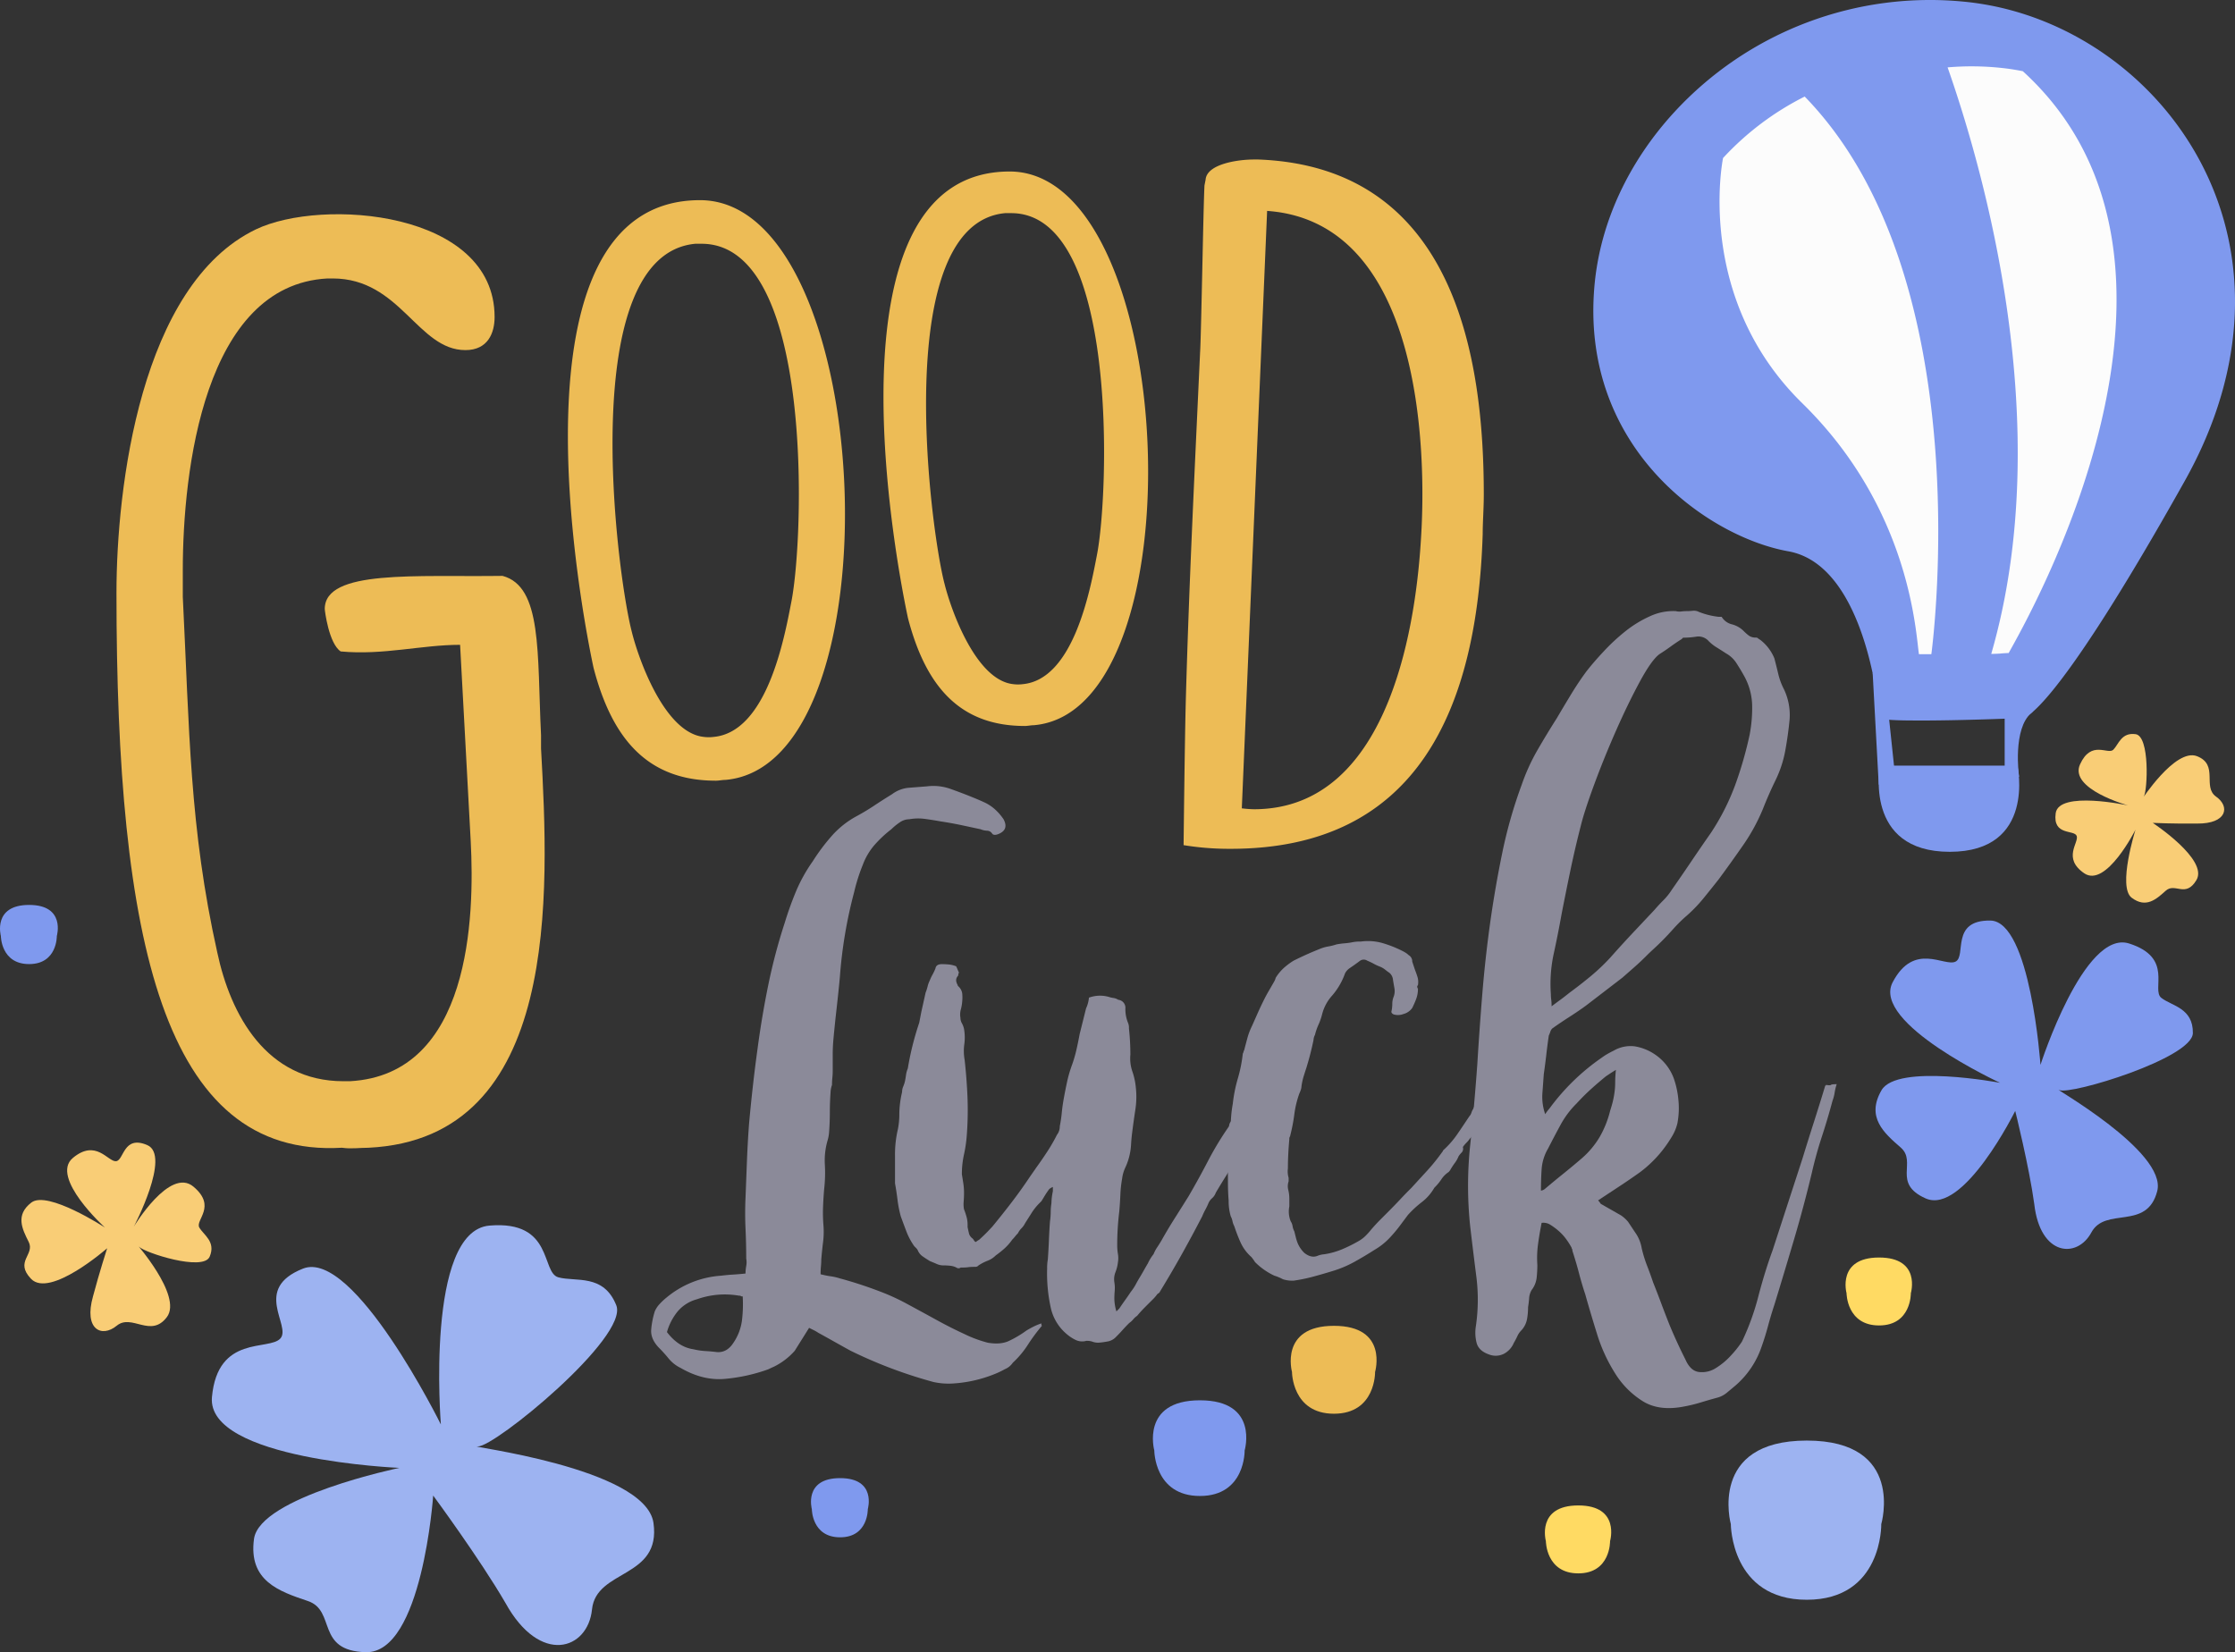 <svg xmlns="http://www.w3.org/2000/svg" width="1080" height="798.43" viewBox="0 0 1080 798.43"><rect x="0" y="0" width="1080" height="798.43" fill="#333333" stroke="none"/><g id="Layer_2" data-name="Layer 2"><g id="Text_summer01_489268100"><g id="Text_summer01_489268100-2" data-name="Text_summer01_489268100"><path d="M557.78 700.94s-6.68-24.24 22.05-24.24 21.61 24.24 21.61 24.24.43 22-21.61 22S557.78 700.94 557.78 700.94z" fill="#7f99ee"/><path d="M624.32 663s-6.15-22.29 20.27-22.29S664.47 663 664.47 663s.39 20.19-19.88 20.19S624.32 663 624.32 663z" fill="#edbc56"/><path d="M.42 452.31s-4.14-15 13.65-15 13.39 15 13.39 15 .26 13.59-13.39 13.59S.42 452.31.42 452.31z" fill="#7f99ee"/><path d="M392.3 729.31s-4.14-15 13.65-15 13.39 15 13.39 15 .26 13.6-13.39 13.6S392.3 729.31 392.3 729.31z" fill="#7f99ee"/><path d="M836.37 736.53s-11.13-40.37 36.7-40.37 36 40.37 36 40.37.71 36.56-36 36.56S836.37 736.53 836.37 736.53z" fill="#9db3f1"/><path d="M892.29 624.93S887.54 607.7 908 607.7s15.36 17.23 15.36 17.23.3 15.6-15.36 15.6S892.29 624.93 892.29 624.93z" fill="#ffda63"/><path d="M747 744.74s-4.75-17.23 15.66-17.23 15.36 17.23 15.36 17.23.3 15.6-15.36 15.6S747 744.74 747 744.74z" fill="#ffda63"/><path d="M56.28 286.55c0-50.65 11.54-148.75 67.32-175.68C155.66 95.48 239 101.9 239 153.19c0 7.69-3.2 16-14.1 16-23.08.0-31.42-34.62-64.12-34.62h-2.56c-59.63 3.2-69.89 93-69.89 141v12.83C91.54 352.59 91.54 4e2 105 460.31c6.41 30.14 23.72 62.19 60.91 62.19h3.21c58.34-3.2 60.27-79.5 58.34-116l-5.13-94.89c-18.59.0-37.18 5.13-57.7 3.2-5.77-3.84-7.7-19.87-7.7-20.51.0-19.24 44.25-15.39 85.92-16 19.24 5.13 16.67 37.18 18.59 76.94v6.41c3.85 69.89 9.62 188.5-83.35 193-4.49.0-8.33.65-12.82.0C78.72 559.69 56.28 453.9 56.28 286.55z" fill="#edbc56"/><path d="M338.25 96.73c85.2.0 96.71 272.86 12.28 280.16-1.53.0-3.07.38-4.6.38-32.24.0-49.89-19.19-59.1-54.5C281.84 299.75 241.93 96.73 338.25 96.73zm-33 208.39c3.07 12.66 15.73 49.12 34.92 51a18 18 0 0 0 4.61.0c25.71-2.3 34.15-47.2 37.61-65.24 6.14-30.7 11.13-173.08-43.37-173.08H336C278 123.21 298 277.1 305.25 305.12z" fill="#edbc56"/><path d="M487.88 82.88c81.38.0 92.37 260.61 11.73 267.58-1.46.0-2.93.37-4.39.37-30.79.0-47.65-18.33-56.45-52.05C434 276.78 395.88 82.88 487.88 82.88zm-31.52 199c2.93 12.09 15 46.91 33.36 48.75a17.72 17.72.0 0 0 4.4.0c24.55-2.2 32.62-45.09 35.92-62.32C535.9 239 540.67 103 488.62 103h-2.93C430.34 108.17 449.4 255.16 456.36 281.92z" fill="#edbc56"/><path d="M605.92 77.08H608C703.69 80.63 717 174.21 717 239c0 6.66-.53 13.31-.53 19.08-2.66 84.26-31.35 152.11-121.68 152.11a136.43 136.43.0 0 1-22.85-1.77s.53-49.67 1.07-70.07c1.59-56.77 4.25-110.43 6.9-168.09.53-7.54 1.6-72.28 2.13-80.71l.53-2.66C583.07 79.3 598 77.08 605.92 77.08zm-5.85 313.55a55.42 55.42.0 0 0 5.85.44c67.48.0 78.64-94.9 80.76-131.27 2.66-41.69.54-152.56-74.38-157.88z" fill="#edbc56"/><path d="M396.53 615.79c1.83.46 3.5.81 5 1a27.24 27.24.0 0 1 4.32 1 200.87 200.87.0 0 1 21.75 7.25 105.4 105.4.0 0 1 11.22 5.35q6.74 3.63 13.64 7.43t13.64 6.9a60 60 0 0 0 11.23 4.15q5.87 1 9.84-.69a50.68 50.68.0 0 0 8.8-5.18c1.15-.69 2.3-1.33 3.45-1.9a28.37 28.37.0 0 1 3.8-1.56v.7a.31.31.0 0 0 .35.34 87.3 87.3.0 0 0-6.91 9.32 44.09 44.09.0 0 1-7.25 8.64 8.44 8.44.0 0 1-3.8 3.1 43.26 43.26.0 0 1-5.52 2.59 64 64 0 0 1-19.17 4.32 34 34 0 0 1-9.84-.69A224.15 224.15.0 0 1 411 652.74q-3.81-2.09-7.77-4.32t-7.77-4.32a20.19 20.19.0 0 0-2.07-1.21l-2.42-1.2-3.45 5.52q-1.74 2.76-3.46 5.53a32.42 32.42.0 0 1-10.18 7.76c-.81.35-1.67.75-2.59 1.21a83.78 83.78.0 0 1-21.24 4.66q-10.53.87-21.23-5.35a17.11 17.11.0 0 1-5.7-4.49 71.48 71.48.0 0 0-5-5.52c-2.53-2.76-3.68-5.59-3.45-8.46a41.07 41.07.0 0 1 1.73-8.81 11.85 11.85.0 0 1 2.24-3.45 29 29 0 0 1 3.28-3.11 46 46 0 0 1 26.59-10.7q2.76-.35 5.52-.52c1.84-.11 3.92-.28 6.22-.52a20.18 20.18.0 0 1 .34-3.62 9.63 9.63.0 0 0 0-3.63q0-7.25-.34-14.5c-.23-4.84-.23-9.78.0-14.85q.35-9 .69-17.78t1-17.78q1.71-19 4.14-36.61 2.07-15.53 5.18-30.73a273.48 273.48.0 0 1 7.94-30 162.17 162.17.0 0 1 5.52-15.36 76.37 76.37.0 0 1 8-14.33A97 97 0 0 1 401.88 404a43.72 43.72.0 0 1 11.91-9.5q4.48-2.42 8.63-5.18t8.64-5.52a15.74 15.74.0 0 1 8.11-3.11L448 380a24.63 24.63.0 0 1 11.22 1.21c3.56 1.27 7.08 2.59 10.53 4q3.45 1.38 6.39 2.76a20.56 20.56.0 0 1 5.69 4.15c.46.46 1 1 1.56 1.72a25.32 25.32.0 0 1 1.55 2.07q2.76 5.19-2.76 7.25c-1.38.47-2.3.35-2.76-.34a3 3 0 0 0-2.42-1.38 8.5 8.5.0 0 1-3.11-.69l-9.67-2.07q-4.83-1-9.66-1.73-3.81-.69-7.6-1.21a24.53 24.53.0 0 0-7.6.17 8.07 8.07.0 0 0-4.66 1.56 28.06 28.06.0 0 0-4 3.28 56.91 56.91.0 0 0-8.12 7.59 31.34 31.34.0 0 0-5.69 9.67 87.35 87.35.0 0 0-4.15 13.12 222.59 222.59.0 0 0-6.9 41.09c-.47 5.07-1 10.08-1.56 15s-1.09 9.95-1.55 15q-.35 3.81-.34 7.6v7.6a33.22 33.22.0 0 1-.18 3.45 33.48 33.48.0 0 0-.17 3.45 11.46 11.46.0 0 0-.69 3.46c-.23 3.22-.35 6.39-.35 9.49s-.11 6.28-.34 9.5a18.87 18.87.0 0 1-.69 4.14 34.46 34.46.0 0 0-1.38 11.92 69.39 69.39.0 0 1-.35 11.91q-.35 4.14-.52 8.46a74.33 74.33.0 0 0 .18 8.8 40.31 40.31.0 0 1-.18 8.29q-.51 4.14-.86 8.29c0 1.15-.06 2.3-.17 3.45A37.14 37.14.0 0 0 396.53 615.79zm-37.64 10.7c-.47.0-.75.0-.86-.17a1.44 1.44.0 0 0-.87-.17 40.14 40.14.0 0 0-20.37 1.72 18.52 18.52.0 0 0-9.32 5.87 27.63 27.63.0 0 0-5.18 10q5.52 7.25 12.77 8.29a32.24 32.24.0 0 0 5.7.86q2.92.17 5.7.52 4.83.33 7.94-4.49a24.88 24.88.0 0 0 4.14-10.88A64.57 64.57.0 0 0 358.89 626.49z" fill="#8b8a99"/><path d="M539.48 633.74l1.38-1.38c.92-1.38 1.84-2.71 2.76-4s1.84-2.59 2.76-4a25.09 25.09.0 0 0 2.42-3.62q1-1.9 2.07-3.63c.69-1.15 1.32-2.24 1.9-3.28s1.21-2.13 1.9-3.28a21.49 21.49.0 0 1 2.76-4.49 18 18 0 0 1 1.73-3.28c.69-1 1.38-2.13 2.07-3.28q3.1-5.52 6.39-10.71t6.73-10.7q4.83-8.28 9.32-16.92a150.41 150.41.0 0 1 10-16.57 2.82 2.82.0 0 0 .34-1 2.71 2.71.0 0 1 .35-1 14.63 14.63.0 0 0 1.21-2.25c.34-.8.74-1.67 1.21-2.59.91-1.84 1.9-3.62 2.93-5.35a19.23 19.23.0 0 0 2.25-5.7 20.8 20.8.0 0 1 7.25-.69 2.88 2.88.0 0 1-.69 2.76 4.68 4.68.0 0 0-1 5.18 4.92 4.92.0 0 1-.69 2.77 3.82 3.82.0 0 0-.35 1.72 2.68 2.68.0 0 0-.34 1 1 1 0 0 1-.35.69 4.74 4.74.0 0 0-.69 3.45c.46.69.23 1.5-.69 2.42-.23.46-.52 1-.86 1.55a3.09 3.09.0 0 0-.52 1.56 15.15 15.15.0 0 1-2.24 5.35q-1.56 2.25-3.28 4.66l-.69 1.38q-2.09 4.14-4.49 7.94t-4.84 7.94a6.27 6.27.0 0 1-1.72 2.59 7 7 0 0 0-1.73 2.25 30 30 0 0 1-1.55 3.28 28.28 28.28.0 0 0-1.56 3.28q-4.83 9.33-9.84 18.3t-10.53 18a1.83 1.83.0 0 1-.69.86 2.84 2.84.0 0 0-.69.52 17.5 17.5.0 0 1-2.07 2.41q-2.08 2.07-4 4t-3.63 4a8.52 8.52.0 0 0-1.9 1.72 9.34 9.34.0 0 1-1.9 1.73q-1.73 1.72-3.28 3.45c-1 1.15-2.13 2.3-3.28 3.45a7.15 7.15.0 0 1-4.14 2.08 36.47 36.47.0 0 1-3.63.51 7.65 7.65.0 0 1-3.62-.51 9 9 0 0 0-2.77-.35 7.36 7.36.0 0 1-5-.34 19.5 19.5.0 0 1-4.32-2.77 23 23 0 0 1-7.94-13.12A77.09 77.09.0 0 1 506 613a23.65 23.65.0 0 1 .35-4.49c.22-3.22.4-6.33.52-9.33s.28-6 .51-9a32 32 0 0 0 .35-4.49 25.34 25.34.0 0 1 .34-4.15 30.23 30.23.0 0 1 .7-5.87v-2.07a7.89 7.89.0 0 0-1.73 1c-.69.92-1.33 1.84-1.9 2.76s-1.21 2-1.9 3.11l-1 1a27.5 27.5.0 0 0-3.62 4.49c-1 1.62-2.13 3.34-3.28 5.18a9.49 9.49.0 0 1-1.73 2.42 9 9 0 0 0-1.72 2.42 17.87 17.87.0 0 0-1.39 1.55 16.6 16.6.0 0 1-1.38 1.55 25.83 25.83.0 0 1-3.62 4.15 48 48 0 0 1-4.32 3.45 11.28 11.28.0 0 1-4 2.59 23 23 0 0 0-4.32 2.24 2 2 0 0 1-1.38.7c-1.15.0-2.36.0-3.62.17s-2.48.17-3.63.17a1.7 1.7.0 0 1-2.07.0 8.76 8.76.0 0 0-2.94-.86 28.46 28.46.0 0 0-3.28-.18 7.85 7.85.0 0 1-3.28-.69c-1-.45-2.13-.91-3.28-1.38-1.15-.69-2.3-1.43-3.45-2.24a6.48 6.48.0 0 1-2.42-2.94 4 4 0 0 0-.69-1l-1-1a32.07 32.07.0 0 1-3.8-7.08q-1.38-3.62-2.76-7.42a57.8 57.8.0 0 1-1.56-7.94q-.51-4.14-1.21-7.94V558.47a53.08 53.08.0 0 1 1.39-12.78 33.76 33.76.0 0 0 .51-3.45 33.22 33.22.0 0 0 .18-3.45 44.73 44.73.0 0 1 .34-5.53 46.57 46.57.0 0 1 1-5.52 6.61 6.61.0 0 1 .51-2.59 16.75 16.75.0 0 0 .87-2.59c.23-1.15.4-2.19.52-3.11a12.67 12.67.0 0 1 .86-3.11 141.28 141.28.0 0 1 5.52-22.1l1-5.18 2.07-9.32a24.09 24.09.0 0 0 1-3.11 13.1 13.1.0 0 1 1-2.76 24 24 0 0 1 1.38-2.93 25 25 0 0 0 1.39-2.94c.22-1.38 1.26-2.07 3.1-2.07 1.15.0 2.3.06 3.46.17a13 13 0 0 1 3.45.87c.23.46.46 1 .69 1.55s.46 1.09.69 1.55a1.19 1.19.0 0 0-.34.87 1.18 1.18.0 0 1-.35.86c-.92 1.15-.92 2.54.0 4.14a1 1 0 0 0 .35.69 5.83 5.83.0 0 1 1.89 3.46 20 20 0 0 1 0 3.79 21.21 21.21.0 0 1-.69 4 9.26 9.26.0 0 0-.17 4 5.15 5.15.0 0 0 .69 2.59 10.25 10.25.0 0 1 1 2.59 23.88 23.88.0 0 1 .17 7.59 24.23 24.23.0 0 0 .17 7.6q1 9 1.38 18.13a158.53 158.53.0 0 1-.34 18.13 65.17 65.17.0 0 1-1.38 9.49 43.75 43.75.0 0 0-1 9.5c.23 1.38.46 2.82.69 4.31a30.77 30.77.0 0 1 .35 4.66c0 1.39-.06 2.77-.17 4.15a13.44 13.44.0 0 0 .17 3.8 34.91 34.91.0 0 1 1.21 3.62 14 14 0 0 1 .51 3.63V593c.23 1.15.46 2.19.69 3.11a4.34 4.34.0 0 0 1.73 2.41 3.28 3.28.0 0 1 .52.69 4.49 4.49.0 0 0 .86 1 4 4 0 0 0 .87-.52 4.47 4.47.0 0 1 .86-.52 86.39 86.39.0 0 0 6.56-6.56q4.83-5.86 9.32-11.74t8.63-12.08q.69-1 1.56-2.25c.57-.8 1.09-1.55 1.55-2.24q2.76-3.8 5.35-7.77a80.45 80.45.0 0 0 4.67-8.11 6.51 6.51.0 0 0 1.38-4.15q.69-3.45 1-6.9c.23-2.3.58-4.61 1-6.91q.69-3.79 1.55-7.77a61.61 61.61.0 0 1 2.25-7.77 62.24 62.24.0 0 0 2.24-7.59q.86-3.81 1.56-7.6l3.1-12.43a15.65 15.65.0 0 0 1.39-5.18 15.61 15.61.0 0 1 9.66-.35 11.59 11.59.0 0 0 2.25.52 5.59 5.59.0 0 1 2.24.86 3.86 3.86.0 0 1 3.46 4.15 17.56 17.56.0 0 0 1.38 7.25 6.15 6.15.0 0 1 .34 2.42q.34 3.11.52 6.38t.17 6.39a19.21 19.21.0 0 0 .87 7.77A33.08 33.08.0 0 1 548.8 525a41 41 0 0 1-.17 11.22q-.87 5.7-1.56 11.22-.35 2.76-.52 5.7a30.52 30.52.0 0 1-.86 5.69 29.21 29.21.0 0 1-1.9 5.36 17.62 17.62.0 0 0-1.55 5.35 57.26 57.26.0 0 0-.86 7.94c-.12 2.76-.3 5.41-.52 7.94a133.71 133.71.0 0 0-1 16.58 25.33 25.33.0 0 0 .35 4 12 12 0 0 1 0 4 19.16 19.16.0 0 1-1.21 4.83 9.37 9.37.0 0 0-.52 4.84 16.43 16.43.0 0 1 .17 4.14c-.12 1.38-.17 2.65-.17 3.8A21.87 21.87.0 0 0 539.48 633.74z" fill="#8b8a99"/><path d="M593.34 564a20.69 20.69.0 0 1-.35-6.38q.36-2.94.69-5.7a10 10 0 0 0 .69-3.8 19.5 19.5.0 0 1 .35-3.8 62.93 62.93.0 0 1 1-11 70.22 70.22.0 0 1 2.41-12.08 69.22 69.22.0 0 0 2.42-12.09 3 3 0 0 0 .35-.86 2.89 2.89.0 0 1 .34-.86c.46-1.85 1-3.8 1.55-5.88a32.92 32.92.0 0 1 2.25-5.86l2.76-6.22c.92-2.07 1.84-4 2.76-5.87s1.78-3.45 2.59-4.83 1.67-2.88 2.59-4.49a6.06 6.06.0 0 0 .69-1.73 22.45 22.45.0 0 1 3.8-4.66 33.72 33.72.0 0 1 4.84-3.63c2.3-1.15 4.49-2.18 6.56-3.11s4.25-1.83 6.56-2.76a18.83 18.83.0 0 1 3.62-1 27.49 27.49.0 0 0 4-1 35 35 0 0 1 3.8-.52 32.74 32.74.0 0 0 3.8-.51 18.33 18.33.0 0 1 4.14-.35 25.78 25.78.0 0 1 10.36.69 56.13 56.13.0 0 1 9.67 3.8c.46.23 1 .52 1.56.86a8.38 8.38.0 0 1 1.55 1.21 3.4 3.4.0 0 1 1.73 3.11q.33 1 .69 2.07c.22.69.46 1.38.69 2.07.46 1.16.86 2.31 1.21 3.45a8.57 8.57.0 0 1 .17 3.8c-.47.47-.47 1 0 1.73a13.79 13.79.0 0 1-.87 5 46.72 46.72.0 0 1-1.89 4.31 7.53 7.53.0 0 1-4.32 2.94 7.24 7.24.0 0 1-4.66.17c-.92-.46-1.27-1-1-1.73a17.48 17.48.0 0 0 .35-3.45 9 9 0 0 1 .69-3.45 7.92 7.92.0 0 0 .34-4c-.23-1.27-.46-2.59-.69-4a5 5 0 0 0-1.72-3.46 24.86 24.86.0 0 1-2.08-1.55 10.39 10.39.0 0 0-2.76-1.55 22 22 0 0 1-2.93-1.39 27.7 27.7.0 0 0-2.94-1.38 3.11 3.11.0 0 0-3.45.0c-.92.69-1.79 1.33-2.59 1.9S653 467.31 652 468a6.86 6.86.0 0 0-2.07 2.42 33.16 33.16.0 0 1-6.22 10.7 21.36 21.36.0 0 0-4.83 9 29.39 29.39.0 0 1-1.73 5 28.43 28.43.0 0 0-1.73 5 5.61 5.61.0 0 0-.69 2.42c-.46 2.3-1 4.55-1.55 6.73s-1.21 4.44-1.9 6.74c-.46 1.38-.92 2.82-1.38 4.31a30.76 30.76.0 0 0-1 4.67 5.62 5.62.0 0 1-.34 1.72 13.49 13.49.0 0 1-.69 1.73 48.27 48.27.0 0 0-2.42 10q-.35 2.77-.86 5.35t-1.21 5.36a2 2 0 0 0-.35 1.38q-.35 3.79-.51 7.25c-.12 2.3-.18 4.61-.18 6.9a10.61 10.61.0 0 0 .35 4.49v1.73a7.22 7.22.0 0 0-.17 4.14 17.33 17.33.0 0 1 .51 4.15V583a12.53 12.53.0 0 0 .69 7.25 5.46 5.46.0 0 1 .87 2.24 8.37 8.37.0 0 0 .86 2.59c.23.92.46 1.85.69 2.76a22.64 22.64.0 0 0 1 3.11 14.2 14.2.0 0 0 3.11 4.49q3.44 2.76 6.56 1.38a10.93 10.93.0 0 1 3.1-.69 36.73 36.73.0 0 0 8.64-2.42 69.49 69.49.0 0 0 8.28-4.14 15.72 15.72.0 0 0 3.11-2.42 36 36 0 0 0 2.76-3.1q2.09-2.41 4.15-4.49L671 585.4q2.76-2.76 5.53-5.7c1.83-2 3.68-3.85 5.52-5.69q3.79-4.15 7.6-8.29a95.26 95.26.0 0 0 7.25-9c.23-.22.34-.4.34-.52s.12-.28.35-.51a43.6 43.6.0 0 0 6.73-7.77c2-2.88 3.85-5.7 5.7-8.46a4.48 4.48.0 0 0 1-1.73 8.32 8.32.0 0 1 1-2.07 20 20 0 0 1 1.55-3.11 36.25 36.25.0 0 1 2.25-3.11q2.42-4.14 6.9-3.1a2.56 2.56.0 0 1 2.08 3.1 10.48 10.48.0 0 1-2.77 5.53c-.92 1.15-1.78 2.24-2.58 3.28a37.29 37.29.0 0 1-2.94 3.28c-.92 1.15-1.61 2-2.07 2.42-.69.69-1.33 1.38-1.9 2.07a5.94 5.94.0 0 0-1.21 2.42 2.78 2.78.0 0 1-1 1.72 13.66 13.66.0 0 1-1.72 2.07 14.32 14.32.0 0 0-1.73 2.08 2.71 2.71.0 0 1-.52 2.59 12.39 12.39.0 0 0-1.55 1.89 13.34 13.34.0 0 1-1.73 3.11 36.48 36.48.0 0 0-2.07 3.11 5.62 5.62.0 0 1-1 1.38 12.22 12.22.0 0 0-3.46 3.45 25.44 25.44.0 0 1-3.1 3.8l-.35.35a23.43 23.43.0 0 1-6 6.9 50.06 50.06.0 0 0-6.74 6.22l-3.1 4.14a70.71 70.71.0 0 1-5.87 7.08 32.51 32.51.0 0 1-7.25 5.7q-4.85 3.11-9.85 5.87a54 54 0 0 1-10.87 4.49q-4.5 1.38-9 2.59a77.61 77.61.0 0 1-9.32 1.9 14.7 14.7.0 0 1-5.18-.69 23.36 23.36.0 0 0-4.15-1.73 32.62 32.62.0 0 1-9.32-6.56 24.35 24.35.0 0 0-1.73-2.42 21.1 21.1.0 0 1-5.18-6.9 80.55 80.55.0 0 1-3.1-8 8.9 8.9.0 0 1-.87-2.41 8.66 8.66.0 0 0-.86-2.42 26.35 26.35.0 0 1-1-7.6c-.22-2.76-.34-5.52-.34-8.28z" fill="#8b8a99"/><path d="M882.35 524.28c1.38.24 2.19.24 2.42.0s1.15-.34 2.76-.34a26.09 26.09.0 0 0-1 4.14 19 19 0 0 1-1 3.8q-2.41 9-5.18 17.44t-4.83 17.44Q871.64 583 867 598.7t-9.5 31.59q-1.72 5.18-3.11 10.36t-3.1 10a43 43 0 0 1-12.78 19l-4.14 3.45a12.06 12.06.0 0 1-4.84 2.41c-2.54.7-5.12 1.44-7.77 2.25a73.06 73.06.0 0 1-7.77 1.9q-12.09 2.42-20-2.42a41.71 41.71.0 0 1-13.47-13.46 78.87 78.87.0 0 1-8.81-19.17q-3.28-10.53-5.69-19.16c-1.16-3.46-2.19-7-3.11-10.53s-2-7.08-3.11-10.54a1.41 1.41.0 0 0-.17-.86.68.68.0 0 1-.17-.52 34.41 34.41.0 0 0-2.25-3.62 24.44 24.44.0 0 0-3.62-4.15 30.39 30.39.0 0 0-4.32-3.28 6.26 6.26.0 0 0-4.32-1c-.69 3.45-1.27 6.85-1.72 10.18a49.4 49.4.0 0 0-.35 10.19 58.73 58.73.0 0 1-.34 6.21 12 12 0 0 1-2.42 5.88 8.86 8.86.0 0 0-1.21 4c-.12 1.49-.29 2.93-.52 4.31a31.43 31.43.0 0 1-.52 5.87 10.91 10.91.0 0 1-2.59 5.18 9.75 9.75.0 0 0-2.07 2.94 31.87 31.87.0 0 1-1.72 3.28 10.43 10.43.0 0 1-5 5.35 8.86 8.86.0 0 1-7.08.17c-3.23-1.15-5.18-3-5.87-5.52a19.85 19.85.0 0 1-.34-8.29 88.38 88.38.0 0 0 .17-24q-1.56-12.25-2.94-24a187.61 187.61.0 0 1 0-39.36q2.08-20 3.46-39.36 1-16.57 2.41-33.84t3.8-34.36q2.41-17.1 5.87-33.84a225.5 225.5.0 0 1 9.32-32.63 97.48 97.48.0 0 1 7.6-16.75q4.49-7.77 9.32-15.36 3.45-5.86 6.91-11.57t7.25-10.88q3.45-4.49 8.46-9.84A95.64 95.64.0 0 1 785.5 305a55.62 55.62.0 0 1 11.91-7.25 26.67 26.67.0 0 1 12.43-2.42 6.62 6.62.0 0 0 2.59.17 19.09 19.09.0 0 1 2.59-.17 25.31 25.31.0 0 0 2.93-.17 5.21 5.21.0 0 1 2.94.52 36.68 36.68.0 0 0 9.67 2.41h1.38a8 8 0 0 0 5 3.63 12.44 12.44.0 0 1 5.69 3.28 21.2 21.2.0 0 0 2.59 2.25 5.6 5.6.0 0 0 3.28.86 1.46 1.46.0 0 1 1 .34 3.74 3.74.0 0 0 1 .69 21.54 21.54.0 0 1 6.91 9q1 3.81 1.9 7.6A31.8 31.8.0 0 0 862 333a28.93 28.93.0 0 1 2.76 14.85q-.69 7.25-2.07 14.84A55.27 55.27.0 0 1 858 377q-3.28 6.72-6 13.63a92.57 92.57.0 0 1-9.67 17.79q-5.88 8.46-11.74 16.4-3.81 4.85-7.6 9.49a69.51 69.51.0 0 1-8.63 8.81 72.25 72.25.0 0 0-5.87 5.87q-2.78 3.11-5.53 5.87-1.73 1.72-3.79 3.63c-1.39 1.26-2.65 2.47-3.8 3.62q-2.77 2.78-5.7 5.35l-5.7 5L766.33 486q-3.8 2.76-8.11 5.52T750.1 497a4.19 4.19.0 0 0-1 1.72 15.13 15.13.0 0 1-.69 1.73c-.47 3.23-.87 6.33-1.21 9.32s-.75 6.1-1.21 9.32c-.23 3.23-.46 6.39-.69 9.5a25.15 25.15.0 0 0 1.38 9.84 20.56 20.56.0 0 1 2.07-2.76 105.64 105.64.0 0 1 25.21-24.52 26.75 26.75.0 0 1 2.93-1.9c1-.57 2-1.09 2.94-1.55a16.16 16.16.0 0 1 10-2.07 24.31 24.31.0 0 1 9.67 3.8 23.93 23.93.0 0 1 9.32 11.74 43.21 43.21.0 0 1 2.25 10.7 39 39 0 0 1-.52 11 22.31 22.31.0 0 1-2.76 6.56 63.24 63.24.0 0 1-4.66 6.73 56.26 56.26.0 0 1-5.53 6 53.32 53.32.0 0 1-5.35 4.49q-4.85 3.45-9.84 6.73t-10.19 6.73a5.48 5.48.0 0 1 .87 1 2.55 2.55.0 0 0 .51.69l4.84 2.76 4.83 2.76a16.56 16.56.0 0 1 3.45 3.11c1.38 2.07 2.71 4.09 4 6a18.42 18.42.0 0 1 2.58 6.74 62.92 62.92.0 0 0 2.59 8.46q1.56 4 2.94 8.11 2.07 5.19 4 10.36t4 10.36q1.72 4.14 3.63 8.29t4 8.28q2.42 5.52 6.56 6a12.37 12.37.0 0 0 8.11-1.9 34.32 34.32.0 0 0 7.43-6.22 49.32 49.32.0 0 0 5.18-6.56 120.16 120.16.0 0 0 7.94-21.92q3.11-11.92 6.9-22.28L871 559.85q2.76-9 5.52-17.61T882 524.63A.31.31.0 0 0 882.35 524.28zM764.26 559.85a41.94 41.94.0 0 0 8.81-10.53 49.12 49.12.0 0 0 5-12.6c.46-1.39.86-2.77 1.21-4.15a42.72 42.72.0 0 0 .86-4.49 35.25 35.25.0 0 0 .35-5c0-1.73.11-3.74.34-6.05-1.15.69-2.07 1.27-2.76 1.73L776 520.14q-3.81 3.11-7.25 6.22t-6.91 6.9a44 44 0 0 0-7.77 10.36c-2 3.69-4 7.48-6 11.4a22.87 22.87.0 0 0-3.11 9.84q-.34 5-.34 10.53a4.21 4.21.0 0 0 1.72-.69q4.49-3.8 9-7.43T764.26 559.85zm-9.67-118.09q-1.73 9.67-3.8 19.16a69 69 0 0 0-1.38 19.51 19.09 19.09.0 0 0 .17 2.59 23.45 23.45.0 0 1 .18 3.28q2.76-2.07 4.66-3.45c1.26-.92 2.59-2 4-3.11q5.18-3.8 10.19-7.94a99 99 0 0 0 9.49-9q5.19-5.86 10.53-11.57l10.88-11.56q2.07-2.42 4.32-4.66a29.08 29.08.0 0 0 4-5q4.83-6.9 9.49-13.81t9.5-13.82a112.62 112.62.0 0 0 11.57-22.78 184 184 0 0 0 7.07-24.52 68.34 68.34.0 0 0 1.21-14.5 30.69 30.69.0 0 0-4-14.16q-1.73-3.1-3.62-6a14 14 0 0 0-5-4.67q-2.07-1.37-4.32-2.76a21 21 0 0 1-4-3.11 6.58 6.58.0 0 0-5.87-2.24 39.37 39.37.0 0 1-6.56.52l-.69.69q-2.76 1.73-5.35 3.62t-5.35 3.63q-3.81 2.78-9.5 13.29t-11.57 23.83Q775 366.48 770.3 379.26t-6.39 19.68q-2.76 10.71-5 21.41T754.59 441.76z" fill="#8b8a99"/><path d="M50.71 593.21S24 569 35.18 559.61s16.94 1.81 20.85 1.55 3.45-12.8 15.12-7.8-6.52 39.48-6.52 39.48 17.35-29 28.82-19.41.78 16.13 2.87 19.78 8.08 6.77 5 14.07-31.5-1.93-34.16-4.8 21.3 23.62 13.48 34-16.94-1.82-24.23 4.17-16 1.84-11.47-14.17c3-11.35 6.84-23.26 6.84-23.26S24.1 627.5 15 618c-8.08-8.47 2-11.62-1.15-17.87s-6.51-13 1.31-19S50.71 593.21 50.71 593.21z" fill="#f9cd76"/><path d="M1031.93 400.93s-14.24 28.36-24.82 21.07-2.46-14.78-3.6-18-11.66.08-10.16-11 35-3.77 35-3.77-28.68-7.88-23.23-19.85 13.49-4.46 16.09-7.09 3.84-8.44 10.76-7.5 5.77 27.14 4 30.08 15-23.61 25.67-19.44 2.44 14.78 9.24 19.56 5.33 13.17-9.31 13c-10.32.15-21.32-.33-21.32-.33s27 17.72 21.12 27.63c-5.27 8.84-10.31 1.05-14.87 5.18s-9.51 8.58-16.43 3.37S1031.93 400.93 1031.93 400.93z" fill="#f9cd76"/><path d="M966.49 523.27s-62.3-28.75-51.93-48.56 25-7.34 30.39-10-2.59-20.11 16.83-19.85S986 514.62 986 514.62s21-65.58 42.81-58.68 10.53 22.36 15.61 26.3 15.38 4.87 15.22 17-59.06 30-64.5 27.55 52.25 29.51 47.28 48.82-25 7.31-31.84 20S985.86 607.17 983 581.86c-2.42-17.79-9.2-45-9.2-45s-24.94 50.42-43.28 42.28c-16.38-7.27-4-17.59-12.07-24.61s-16.82-14.63-9.26-27.67S966.49 523.27 966.49 523.27z" fill="#7f99ee"/><path d="M193 709.36s-93.36-3.89-90.58-34.23 27.7-22.21 33.09-28.34-13.69-24 10.9-33.73 66.63 75.31 66.63 75.31-7.59-93.46 23.48-96.1 24.85 22.7 33.29 25 21.9-1.85 28 13.53S239.06 699.31 230.91 699s81.11 10.06 84.87 37-27.73 22.18-29.71 41.76S261 805 244.22 774.59c-12.27-21.15-34.9-51.86-34.9-51.86s-5.26 76.43-32.58 75.7c-24.39-.66-14.15-20.08-28-24.74s-28.77-9.69-26-30S193 709.36 193 709.36z" fill="#9db3f1"/><path d="M1055.68 232.49C989.54 350.49 977.14 347 977.14 347s-5.54.22-13.45.49c-5.68.19-12.54.39-19.51.53-4 .08-8 .13-11.82.16-2.57.0-5.05.0-7.39.0-8.82.0-15.54-.36-16.73-1.18.0.0-5.51-73.69-44.09-80.58s-100.58-49.61-93.69-128.15c2.72-31 16.81-60.35 38.52-84A167.91 167.91.0 0 1 949.58.86c4.47.44 8.9 1.13 13.31 2C1049.28 20.29 1118.62 120.21 1055.68 232.49z" fill="#7f99ee"/><path d="M908.48 370h66.4s9.17 41.64-32.71 41.64S908.48 370 908.48 370z" fill="#7f99ee"/><path d="M904.92 325.39l2.93 53.87 7.63-6.9-3.27-31 56.49 3.79v28.42s7.22 2.22 7 1.72-3.14-23.3 5.94-30.77S950.16 304.6 904.92 325.39z" fill="#7f99ee"/><path d="M970.63 315.58c-4.64.16-2.74.31-8.42.43 31.85-110-3.62-233.62-21.09-283.45a135.89 135.89.0 0 1 25.49.21c3.64.36 7.26.92 10.86 1.64C1079.09 127.11 979.17 300.11 970.63 315.58z" fill="#fcfcfc"/><path d="M933.27 316.14c-2.09.0-4.11.0-6 0-1.55-10.27-4.1-70.08-56.37-121.27S832.62 76.36 832.62 76.36a137.77 137.77.0 0 1 39.45-29.7C958.14 135.06 933.27 316.14 933.27 316.14z" fill="#fcfcfc"/></g></g></g></svg>